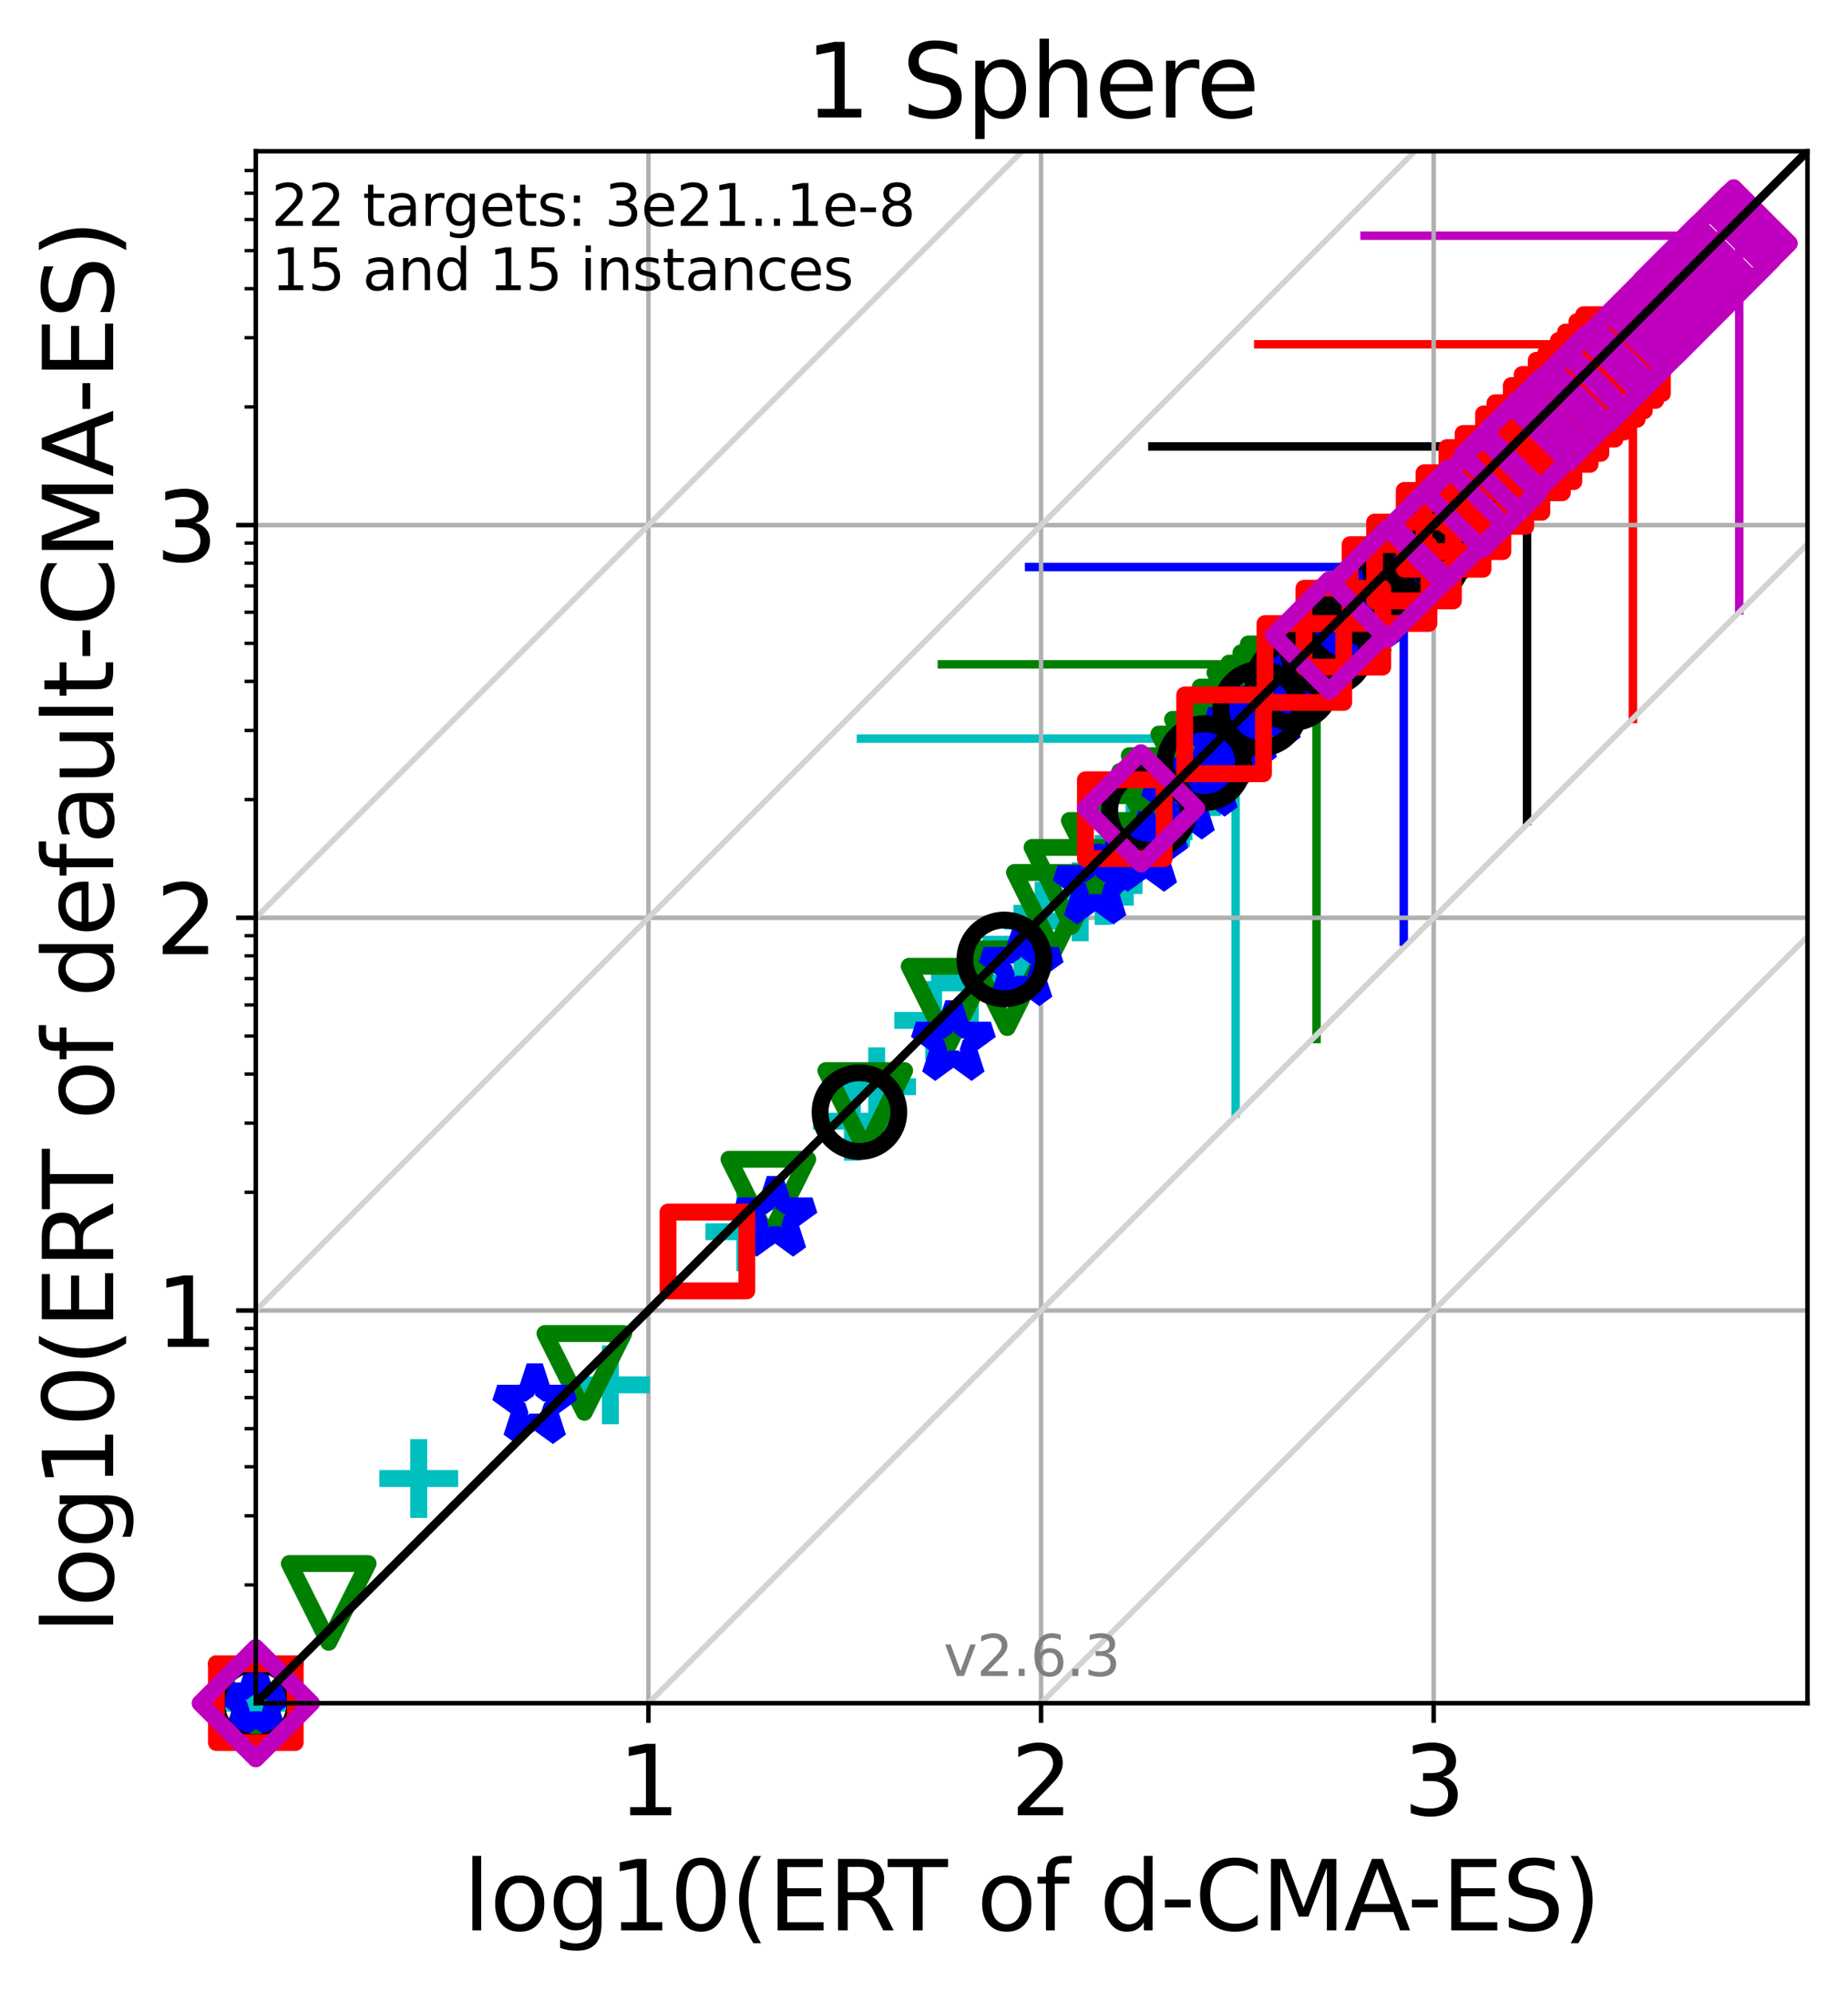 <?xml version="1.0" encoding="utf-8" standalone="no"?>
<!DOCTYPE svg PUBLIC "-//W3C//DTD SVG 1.1//EN"
  "http://www.w3.org/Graphics/SVG/1.1/DTD/svg11.dtd">
<svg xmlns:xlink="http://www.w3.org/1999/xlink" width="328.469pt" height="353.783pt" viewBox="0 0 328.469 353.783" xmlns="http://www.w3.org/2000/svg" version="1.1">
 <defs>
  <style type="text/css">*{stroke-linejoin: round; stroke-linecap: butt}</style>
 </defs>
 <g id="figure_1">
  <g id="patch_1">
   <path d="M 0 353.783 
L 328.469 353.783 
L 328.469 0 
L 0 0 
z
" style="fill: #ffffff"/>
  </g>
  <g id="axes_1">
   <g id="patch_2">
    <path d="M 45.469 302.677 
L 321.269 302.677 
L 321.269 26.877 
L 45.469 26.877 
z
" style="fill: #ffffff"/>
   </g>
   <g id="line2d_1">
    <path d="M 219.623 197.85 
L 219.623 131.257 
" clip-path="url(#pdfc3996b50)" style="fill: none; stroke: #00bfbf; stroke-width: 1.5; stroke-linecap: square"/>
   </g>
   <g id="line2d_2">
    <path d="M 153.03 131.257 
L 219.623 131.257 
" clip-path="url(#pdfc3996b50)" style="fill: none; stroke: #00bfbf; stroke-width: 1.5; stroke-linecap: square"/>
   </g>
   <g id="line2d_3">
    <path d="M 234.001 184.656 
L 234.001 118.064 
" clip-path="url(#pdfc3996b50)" style="fill: none; stroke: #008000; stroke-width: 1.5; stroke-linecap: square"/>
   </g>
   <g id="line2d_4">
    <path d="M 167.408 118.064 
L 234.001 118.064 
" clip-path="url(#pdfc3996b50)" style="fill: none; stroke: #008000; stroke-width: 1.5; stroke-linecap: square"/>
   </g>
   <g id="line2d_5">
    <path d="M 249.507 167.365 
L 249.507 100.772 
" clip-path="url(#pdfc3996b50)" style="fill: none; stroke: #0000ff; stroke-width: 1.5; stroke-linecap: square"/>
   </g>
   <g id="line2d_6">
    <path d="M 182.914 100.772 
L 249.507 100.772 
" clip-path="url(#pdfc3996b50)" style="fill: none; stroke: #0000ff; stroke-width: 1.5; stroke-linecap: square"/>
   </g>
   <g id="line2d_7">
    <path d="M 271.422 145.934 
L 271.422 79.341 
" clip-path="url(#pdfc3996b50)" style="fill: none; stroke: #000000; stroke-width: 1.5; stroke-linecap: square"/>
   </g>
   <g id="line2d_8">
    <path d="M 204.829 79.341 
L 271.422 79.341 
" clip-path="url(#pdfc3996b50)" style="fill: none; stroke: #000000; stroke-width: 1.5; stroke-linecap: square"/>
   </g>
   <g id="line2d_9">
    <path d="M 290.24 127.779 
L 290.24 61.186 
" clip-path="url(#pdfc3996b50)" style="fill: none; stroke: #ff0000; stroke-width: 1.5; stroke-linecap: square"/>
   </g>
   <g id="line2d_10">
    <path d="M 223.647 61.186 
L 290.24 61.186 
" clip-path="url(#pdfc3996b50)" style="fill: none; stroke: #ff0000; stroke-width: 1.5; stroke-linecap: square"/>
   </g>
   <g id="line2d_11">
    <path d="M 309.136 108.483 
L 309.136 41.89 
" clip-path="url(#pdfc3996b50)" style="fill: none; stroke: #bf00bf; stroke-width: 1.5; stroke-linecap: square"/>
   </g>
   <g id="line2d_12">
    <path d="M 242.543 41.89 
L 309.136 41.89 
" clip-path="url(#pdfc3996b50)" style="fill: none; stroke: #bf00bf; stroke-width: 1.5; stroke-linecap: square"/>
   </g>
   <g id="matplotlib.axis_1">
    <g id="xtick_1">
     <g id="line2d_13">
      <path d="M 115.255 302.677 
L 115.255 26.877 
" clip-path="url(#pdfc3996b50)" style="fill: none; stroke: #b0b0b0; stroke-width: 0.8; stroke-linecap: square"/>
     </g>
     <g id="line2d_14">
      <defs>
       <path id="m53be832050" d="M 0 0 
L 0 3.5 
" style="stroke: #000000; stroke-width: 0.8"/>
      </defs>
      <g>
       <use xlink:href="#m53be832050" x="115.255" y="302.677" style="stroke: #000000; stroke-width: 0.8"/>
      </g>
     </g>
     <g id="text_1">
      <!-- 1 -->
      <g transform="translate(109.847 322.595)scale(0.17 -0.17)">
       <defs>
        <path id="DejaVuSans-31" d="M 794 531 
L 1825 531 
L 1825 4091 
L 703 3866 
L 703 4441 
L 1819 4666 
L 2450 4666 
L 2450 531 
L 3481 531 
L 3481 0 
L 794 0 
L 794 531 
z
" transform="scale(0.016)"/>
       </defs>
       <use xlink:href="#DejaVuSans-31"/>
      </g>
     </g>
    </g>
    <g id="xtick_2">
     <g id="line2d_15">
      <path d="M 185.041 302.677 
L 185.041 26.877 
" clip-path="url(#pdfc3996b50)" style="fill: none; stroke: #b0b0b0; stroke-width: 0.8; stroke-linecap: square"/>
     </g>
     <g id="line2d_16">
      <g>
       <use xlink:href="#m53be832050" x="185.041" y="302.677" style="stroke: #000000; stroke-width: 0.8"/>
      </g>
     </g>
     <g id="text_2">
      <!-- 2 -->
      <g transform="translate(179.633 322.595)scale(0.17 -0.17)">
       <defs>
        <path id="DejaVuSans-32" d="M 1228 531 
L 3431 531 
L 3431 0 
L 469 0 
L 469 531 
Q 828 903 1448 1529 
Q 2069 2156 2228 2338 
Q 2531 2678 2651 2914 
Q 2772 3150 2772 3378 
Q 2772 3750 2511 3984 
Q 2250 4219 1831 4219 
Q 1534 4219 1204 4116 
Q 875 4013 500 3803 
L 500 4441 
Q 881 4594 1212 4672 
Q 1544 4750 1819 4750 
Q 2544 4750 2975 4387 
Q 3406 4025 3406 3419 
Q 3406 3131 3298 2873 
Q 3191 2616 2906 2266 
Q 2828 2175 2409 1742 
Q 1991 1309 1228 531 
z
" transform="scale(0.016)"/>
       </defs>
       <use xlink:href="#DejaVuSans-32"/>
      </g>
     </g>
    </g>
    <g id="xtick_3">
     <g id="line2d_17">
      <path d="M 254.827 302.677 
L 254.827 26.877 
" clip-path="url(#pdfc3996b50)" style="fill: none; stroke: #b0b0b0; stroke-width: 0.8; stroke-linecap: square"/>
     </g>
     <g id="line2d_18">
      <g>
       <use xlink:href="#m53be832050" x="254.827" y="302.677" style="stroke: #000000; stroke-width: 0.8"/>
      </g>
     </g>
     <g id="text_3">
      <!-- 3 -->
      <g transform="translate(249.419 322.595)scale(0.17 -0.17)">
       <defs>
        <path id="DejaVuSans-33" d="M 2597 2516 
Q 3050 2419 3304 2112 
Q 3559 1806 3559 1356 
Q 3559 666 3084 287 
Q 2609 -91 1734 -91 
Q 1441 -91 1130 -33 
Q 819 25 488 141 
L 488 750 
Q 750 597 1062 519 
Q 1375 441 1716 441 
Q 2309 441 2620 675 
Q 2931 909 2931 1356 
Q 2931 1769 2642 2001 
Q 2353 2234 1838 2234 
L 1294 2234 
L 1294 2753 
L 1863 2753 
Q 2328 2753 2575 2939 
Q 2822 3125 2822 3475 
Q 2822 3834 2567 4026 
Q 2313 4219 1838 4219 
Q 1578 4219 1281 4162 
Q 984 4106 628 3988 
L 628 4550 
Q 988 4650 1302 4700 
Q 1616 4750 1894 4750 
Q 2613 4750 3031 4423 
Q 3450 4097 3450 3541 
Q 3450 3153 3228 2886 
Q 3006 2619 2597 2516 
z
" transform="scale(0.016)"/>
       </defs>
       <use xlink:href="#DejaVuSans-33"/>
      </g>
     </g>
    </g>
    <g id="text_4">
     <!-- log10(ERT of d-CMA-ES) -->
     <g transform="translate(82.324 343.047)scale(0.17 -0.17)">
      <defs>
       <path id="DejaVuSans-6c" d="M 603 4863 
L 1178 4863 
L 1178 0 
L 603 0 
L 603 4863 
z
" transform="scale(0.016)"/>
       <path id="DejaVuSans-6f" d="M 1959 3097 
Q 1497 3097 1228 2736 
Q 959 2375 959 1747 
Q 959 1119 1226 758 
Q 1494 397 1959 397 
Q 2419 397 2687 759 
Q 2956 1122 2956 1747 
Q 2956 2369 2687 2733 
Q 2419 3097 1959 3097 
z
M 1959 3584 
Q 2709 3584 3137 3096 
Q 3566 2609 3566 1747 
Q 3566 888 3137 398 
Q 2709 -91 1959 -91 
Q 1206 -91 779 398 
Q 353 888 353 1747 
Q 353 2609 779 3096 
Q 1206 3584 1959 3584 
z
" transform="scale(0.016)"/>
       <path id="DejaVuSans-67" d="M 2906 1791 
Q 2906 2416 2648 2759 
Q 2391 3103 1925 3103 
Q 1463 3103 1205 2759 
Q 947 2416 947 1791 
Q 947 1169 1205 825 
Q 1463 481 1925 481 
Q 2391 481 2648 825 
Q 2906 1169 2906 1791 
z
M 3481 434 
Q 3481 -459 3084 -895 
Q 2688 -1331 1869 -1331 
Q 1566 -1331 1297 -1286 
Q 1028 -1241 775 -1147 
L 775 -588 
Q 1028 -725 1275 -790 
Q 1522 -856 1778 -856 
Q 2344 -856 2625 -561 
Q 2906 -266 2906 331 
L 2906 616 
Q 2728 306 2450 153 
Q 2172 0 1784 0 
Q 1141 0 747 490 
Q 353 981 353 1791 
Q 353 2603 747 3093 
Q 1141 3584 1784 3584 
Q 2172 3584 2450 3431 
Q 2728 3278 2906 2969 
L 2906 3500 
L 3481 3500 
L 3481 434 
z
" transform="scale(0.016)"/>
       <path id="DejaVuSans-30" d="M 2034 4250 
Q 1547 4250 1301 3770 
Q 1056 3291 1056 2328 
Q 1056 1369 1301 889 
Q 1547 409 2034 409 
Q 2525 409 2770 889 
Q 3016 1369 3016 2328 
Q 3016 3291 2770 3770 
Q 2525 4250 2034 4250 
z
M 2034 4750 
Q 2819 4750 3233 4129 
Q 3647 3509 3647 2328 
Q 3647 1150 3233 529 
Q 2819 -91 2034 -91 
Q 1250 -91 836 529 
Q 422 1150 422 2328 
Q 422 3509 836 4129 
Q 1250 4750 2034 4750 
z
" transform="scale(0.016)"/>
       <path id="DejaVuSans-28" d="M 1984 4856 
Q 1566 4138 1362 3434 
Q 1159 2731 1159 2009 
Q 1159 1288 1364 580 
Q 1569 -128 1984 -844 
L 1484 -844 
Q 1016 -109 783 600 
Q 550 1309 550 2009 
Q 550 2706 781 3412 
Q 1013 4119 1484 4856 
L 1984 4856 
z
" transform="scale(0.016)"/>
       <path id="DejaVuSans-45" d="M 628 4666 
L 3578 4666 
L 3578 4134 
L 1259 4134 
L 1259 2753 
L 3481 2753 
L 3481 2222 
L 1259 2222 
L 1259 531 
L 3634 531 
L 3634 0 
L 628 0 
L 628 4666 
z
" transform="scale(0.016)"/>
       <path id="DejaVuSans-52" d="M 2841 2188 
Q 3044 2119 3236 1894 
Q 3428 1669 3622 1275 
L 4263 0 
L 3584 0 
L 2988 1197 
Q 2756 1666 2539 1819 
Q 2322 1972 1947 1972 
L 1259 1972 
L 1259 0 
L 628 0 
L 628 4666 
L 2053 4666 
Q 2853 4666 3247 4331 
Q 3641 3997 3641 3322 
Q 3641 2881 3436 2590 
Q 3231 2300 2841 2188 
z
M 1259 4147 
L 1259 2491 
L 2053 2491 
Q 2509 2491 2742 2702 
Q 2975 2913 2975 3322 
Q 2975 3731 2742 3939 
Q 2509 4147 2053 4147 
L 1259 4147 
z
" transform="scale(0.016)"/>
       <path id="DejaVuSans-54" d="M -19 4666 
L 3928 4666 
L 3928 4134 
L 2272 4134 
L 2272 0 
L 1638 0 
L 1638 4134 
L -19 4134 
L -19 4666 
z
" transform="scale(0.016)"/>
       <path id="DejaVuSans-20" transform="scale(0.016)"/>
       <path id="DejaVuSans-66" d="M 2375 4863 
L 2375 4384 
L 1825 4384 
Q 1516 4384 1395 4259 
Q 1275 4134 1275 3809 
L 1275 3500 
L 2222 3500 
L 2222 3053 
L 1275 3053 
L 1275 0 
L 697 0 
L 697 3053 
L 147 3053 
L 147 3500 
L 697 3500 
L 697 3744 
Q 697 4328 969 4595 
Q 1241 4863 1831 4863 
L 2375 4863 
z
" transform="scale(0.016)"/>
       <path id="DejaVuSans-64" d="M 2906 2969 
L 2906 4863 
L 3481 4863 
L 3481 0 
L 2906 0 
L 2906 525 
Q 2725 213 2448 61 
Q 2172 -91 1784 -91 
Q 1150 -91 751 415 
Q 353 922 353 1747 
Q 353 2572 751 3078 
Q 1150 3584 1784 3584 
Q 2172 3584 2448 3432 
Q 2725 3281 2906 2969 
z
M 947 1747 
Q 947 1113 1208 752 
Q 1469 391 1925 391 
Q 2381 391 2643 752 
Q 2906 1113 2906 1747 
Q 2906 2381 2643 2742 
Q 2381 3103 1925 3103 
Q 1469 3103 1208 2742 
Q 947 2381 947 1747 
z
" transform="scale(0.016)"/>
       <path id="DejaVuSans-2d" d="M 313 2009 
L 1997 2009 
L 1997 1497 
L 313 1497 
L 313 2009 
z
" transform="scale(0.016)"/>
       <path id="DejaVuSans-43" d="M 4122 4306 
L 4122 3641 
Q 3803 3938 3442 4084 
Q 3081 4231 2675 4231 
Q 1875 4231 1450 3742 
Q 1025 3253 1025 2328 
Q 1025 1406 1450 917 
Q 1875 428 2675 428 
Q 3081 428 3442 575 
Q 3803 722 4122 1019 
L 4122 359 
Q 3791 134 3420 21 
Q 3050 -91 2638 -91 
Q 1578 -91 968 557 
Q 359 1206 359 2328 
Q 359 3453 968 4101 
Q 1578 4750 2638 4750 
Q 3056 4750 3426 4639 
Q 3797 4528 4122 4306 
z
" transform="scale(0.016)"/>
       <path id="DejaVuSans-4d" d="M 628 4666 
L 1569 4666 
L 2759 1491 
L 3956 4666 
L 4897 4666 
L 4897 0 
L 4281 0 
L 4281 4097 
L 3078 897 
L 2444 897 
L 1241 4097 
L 1241 0 
L 628 0 
L 628 4666 
z
" transform="scale(0.016)"/>
       <path id="DejaVuSans-41" d="M 2188 4044 
L 1331 1722 
L 3047 1722 
L 2188 4044 
z
M 1831 4666 
L 2547 4666 
L 4325 0 
L 3669 0 
L 3244 1197 
L 1141 1197 
L 716 0 
L 50 0 
L 1831 4666 
z
" transform="scale(0.016)"/>
       <path id="DejaVuSans-53" d="M 3425 4513 
L 3425 3897 
Q 3066 4069 2747 4153 
Q 2428 4238 2131 4238 
Q 1616 4238 1336 4038 
Q 1056 3838 1056 3469 
Q 1056 3159 1242 3001 
Q 1428 2844 1947 2747 
L 2328 2669 
Q 3034 2534 3370 2195 
Q 3706 1856 3706 1288 
Q 3706 609 3251 259 
Q 2797 -91 1919 -91 
Q 1588 -91 1214 -16 
Q 841 59 441 206 
L 441 856 
Q 825 641 1194 531 
Q 1563 422 1919 422 
Q 2459 422 2753 634 
Q 3047 847 3047 1241 
Q 3047 1584 2836 1778 
Q 2625 1972 2144 2069 
L 1759 2144 
Q 1053 2284 737 2584 
Q 422 2884 422 3419 
Q 422 4038 858 4394 
Q 1294 4750 2059 4750 
Q 2388 4750 2728 4690 
Q 3069 4631 3425 4513 
z
" transform="scale(0.016)"/>
       <path id="DejaVuSans-29" d="M 513 4856 
L 1013 4856 
Q 1481 4119 1714 3412 
Q 1947 2706 1947 2009 
Q 1947 1309 1714 600 
Q 1481 -109 1013 -844 
L 513 -844 
Q 928 -128 1133 580 
Q 1338 1288 1338 2009 
Q 1338 2731 1133 3434 
Q 928 4138 513 4856 
z
" transform="scale(0.016)"/>
      </defs>
      <use xlink:href="#DejaVuSans-6c"/>
      <use xlink:href="#DejaVuSans-6f" x="27.783"/>
      <use xlink:href="#DejaVuSans-67" x="88.965"/>
      <use xlink:href="#DejaVuSans-31" x="152.441"/>
      <use xlink:href="#DejaVuSans-30" x="216.064"/>
      <use xlink:href="#DejaVuSans-28" x="279.688"/>
      <use xlink:href="#DejaVuSans-45" x="318.701"/>
      <use xlink:href="#DejaVuSans-52" x="381.885"/>
      <use xlink:href="#DejaVuSans-54" x="444.117"/>
      <use xlink:href="#DejaVuSans-20" x="505.201"/>
      <use xlink:href="#DejaVuSans-6f" x="536.988"/>
      <use xlink:href="#DejaVuSans-66" x="598.17"/>
      <use xlink:href="#DejaVuSans-20" x="633.375"/>
      <use xlink:href="#DejaVuSans-64" x="665.162"/>
      <use xlink:href="#DejaVuSans-2d" x="728.639"/>
      <use xlink:href="#DejaVuSans-43" x="764.723"/>
      <use xlink:href="#DejaVuSans-4d" x="834.547"/>
      <use xlink:href="#DejaVuSans-41" x="920.826"/>
      <use xlink:href="#DejaVuSans-2d" x="986.984"/>
      <use xlink:href="#DejaVuSans-45" x="1023.068"/>
      <use xlink:href="#DejaVuSans-53" x="1086.252"/>
      <use xlink:href="#DejaVuSans-29" x="1149.729"/>
     </g>
    </g>
   </g>
   <g id="matplotlib.axis_2">
    <g id="ytick_1">
     <g id="line2d_19">
      <path d="M 45.469 232.891 
L 321.269 232.891 
" clip-path="url(#pdfc3996b50)" style="fill: none; stroke: #b0b0b0; stroke-width: 0.8; stroke-linecap: square"/>
     </g>
     <g id="line2d_20">
      <defs>
       <path id="m7d57340397" d="M 0 0 
L -3.5 0 
" style="stroke: #000000; stroke-width: 0.8"/>
      </defs>
      <g>
       <use xlink:href="#m7d57340397" x="45.469" y="232.891" style="stroke: #000000; stroke-width: 0.8"/>
      </g>
     </g>
     <g id="text_5">
      <!-- 1 -->
      <g transform="translate(27.653 239.35)scale(0.17 -0.17)">
       <use xlink:href="#DejaVuSans-31"/>
      </g>
     </g>
    </g>
    <g id="ytick_2">
     <g id="line2d_21">
      <path d="M 45.469 163.105 
L 321.269 163.105 
" clip-path="url(#pdfc3996b50)" style="fill: none; stroke: #b0b0b0; stroke-width: 0.8; stroke-linecap: square"/>
     </g>
     <g id="line2d_22">
      <g>
       <use xlink:href="#m7d57340397" x="45.469" y="163.105" style="stroke: #000000; stroke-width: 0.8"/>
      </g>
     </g>
     <g id="text_6">
      <!-- 2 -->
      <g transform="translate(27.653 169.564)scale(0.17 -0.17)">
       <use xlink:href="#DejaVuSans-32"/>
      </g>
     </g>
    </g>
    <g id="ytick_3">
     <g id="line2d_23">
      <path d="M 45.469 93.319 
L 321.269 93.319 
" clip-path="url(#pdfc3996b50)" style="fill: none; stroke: #b0b0b0; stroke-width: 0.8; stroke-linecap: square"/>
     </g>
     <g id="line2d_24">
      <g>
       <use xlink:href="#m7d57340397" x="45.469" y="93.319" style="stroke: #000000; stroke-width: 0.8"/>
      </g>
     </g>
     <g id="text_7">
      <!-- 3 -->
      <g transform="translate(27.653 99.778)scale(0.17 -0.17)">
       <use xlink:href="#DejaVuSans-33"/>
      </g>
     </g>
    </g>
    <g id="ytick_4">
     <g id="line2d_25">
      <defs>
       <path id="mde7d4ef0ae" d="M 0 0 
L -2 0 
" style="stroke: #000000; stroke-width: 0.6"/>
      </defs>
      <g>
       <use xlink:href="#mde7d4ef0ae" x="45.469" y="281.67" style="stroke: #000000; stroke-width: 0.6"/>
      </g>
     </g>
    </g>
    <g id="ytick_5">
     <g id="line2d_26">
      <g>
       <use xlink:href="#mde7d4ef0ae" x="45.469" y="269.381" style="stroke: #000000; stroke-width: 0.6"/>
      </g>
     </g>
    </g>
    <g id="ytick_6">
     <g id="line2d_27">
      <g>
       <use xlink:href="#mde7d4ef0ae" x="45.469" y="260.662" style="stroke: #000000; stroke-width: 0.6"/>
      </g>
     </g>
    </g>
    <g id="ytick_7">
     <g id="line2d_28">
      <g>
       <use xlink:href="#mde7d4ef0ae" x="45.469" y="253.899" style="stroke: #000000; stroke-width: 0.6"/>
      </g>
     </g>
    </g>
    <g id="ytick_8">
     <g id="line2d_29">
      <g>
       <use xlink:href="#mde7d4ef0ae" x="45.469" y="248.373" style="stroke: #000000; stroke-width: 0.6"/>
      </g>
     </g>
    </g>
    <g id="ytick_9">
     <g id="line2d_30">
      <g>
       <use xlink:href="#mde7d4ef0ae" x="45.469" y="243.701" style="stroke: #000000; stroke-width: 0.6"/>
      </g>
     </g>
    </g>
    <g id="ytick_10">
     <g id="line2d_31">
      <g>
       <use xlink:href="#mde7d4ef0ae" x="45.469" y="239.654" style="stroke: #000000; stroke-width: 0.6"/>
      </g>
     </g>
    </g>
    <g id="ytick_11">
     <g id="line2d_32">
      <g>
       <use xlink:href="#mde7d4ef0ae" x="45.469" y="236.084" style="stroke: #000000; stroke-width: 0.6"/>
      </g>
     </g>
    </g>
    <g id="ytick_12">
     <g id="line2d_33">
      <g>
       <use xlink:href="#mde7d4ef0ae" x="45.469" y="211.883" style="stroke: #000000; stroke-width: 0.6"/>
      </g>
     </g>
    </g>
    <g id="ytick_13">
     <g id="line2d_34">
      <g>
       <use xlink:href="#mde7d4ef0ae" x="45.469" y="199.595" style="stroke: #000000; stroke-width: 0.6"/>
      </g>
     </g>
    </g>
    <g id="ytick_14">
     <g id="line2d_35">
      <g>
       <use xlink:href="#mde7d4ef0ae" x="45.469" y="190.876" style="stroke: #000000; stroke-width: 0.6"/>
      </g>
     </g>
    </g>
    <g id="ytick_15">
     <g id="line2d_36">
      <g>
       <use xlink:href="#mde7d4ef0ae" x="45.469" y="184.113" style="stroke: #000000; stroke-width: 0.6"/>
      </g>
     </g>
    </g>
    <g id="ytick_16">
     <g id="line2d_37">
      <g>
       <use xlink:href="#mde7d4ef0ae" x="45.469" y="178.587" style="stroke: #000000; stroke-width: 0.6"/>
      </g>
     </g>
    </g>
    <g id="ytick_17">
     <g id="line2d_38">
      <g>
       <use xlink:href="#mde7d4ef0ae" x="45.469" y="173.915" style="stroke: #000000; stroke-width: 0.6"/>
      </g>
     </g>
    </g>
    <g id="ytick_18">
     <g id="line2d_39">
      <g>
       <use xlink:href="#mde7d4ef0ae" x="45.469" y="169.868" style="stroke: #000000; stroke-width: 0.6"/>
      </g>
     </g>
    </g>
    <g id="ytick_19">
     <g id="line2d_40">
      <g>
       <use xlink:href="#mde7d4ef0ae" x="45.469" y="166.298" style="stroke: #000000; stroke-width: 0.6"/>
      </g>
     </g>
    </g>
    <g id="ytick_20">
     <g id="line2d_41">
      <g>
       <use xlink:href="#mde7d4ef0ae" x="45.469" y="142.097" style="stroke: #000000; stroke-width: 0.6"/>
      </g>
     </g>
    </g>
    <g id="ytick_21">
     <g id="line2d_42">
      <g>
       <use xlink:href="#mde7d4ef0ae" x="45.469" y="129.809" style="stroke: #000000; stroke-width: 0.6"/>
      </g>
     </g>
    </g>
    <g id="ytick_22">
     <g id="line2d_43">
      <g>
       <use xlink:href="#mde7d4ef0ae" x="45.469" y="121.09" style="stroke: #000000; stroke-width: 0.6"/>
      </g>
     </g>
    </g>
    <g id="ytick_23">
     <g id="line2d_44">
      <g>
       <use xlink:href="#mde7d4ef0ae" x="45.469" y="114.327" style="stroke: #000000; stroke-width: 0.6"/>
      </g>
     </g>
    </g>
    <g id="ytick_24">
     <g id="line2d_45">
      <g>
       <use xlink:href="#mde7d4ef0ae" x="45.469" y="108.801" style="stroke: #000000; stroke-width: 0.6"/>
      </g>
     </g>
    </g>
    <g id="ytick_25">
     <g id="line2d_46">
      <g>
       <use xlink:href="#mde7d4ef0ae" x="45.469" y="104.129" style="stroke: #000000; stroke-width: 0.6"/>
      </g>
     </g>
    </g>
    <g id="ytick_26">
     <g id="line2d_47">
      <g>
       <use xlink:href="#mde7d4ef0ae" x="45.469" y="100.082" style="stroke: #000000; stroke-width: 0.6"/>
      </g>
     </g>
    </g>
    <g id="ytick_27">
     <g id="line2d_48">
      <g>
       <use xlink:href="#mde7d4ef0ae" x="45.469" y="96.512" style="stroke: #000000; stroke-width: 0.6"/>
      </g>
     </g>
    </g>
    <g id="ytick_28">
     <g id="line2d_49">
      <g>
       <use xlink:href="#mde7d4ef0ae" x="45.469" y="72.311" style="stroke: #000000; stroke-width: 0.6"/>
      </g>
     </g>
    </g>
    <g id="ytick_29">
     <g id="line2d_50">
      <g>
       <use xlink:href="#mde7d4ef0ae" x="45.469" y="60.023" style="stroke: #000000; stroke-width: 0.6"/>
      </g>
     </g>
    </g>
    <g id="ytick_30">
     <g id="line2d_51">
      <g>
       <use xlink:href="#mde7d4ef0ae" x="45.469" y="51.304" style="stroke: #000000; stroke-width: 0.6"/>
      </g>
     </g>
    </g>
    <g id="ytick_31">
     <g id="line2d_52">
      <g>
       <use xlink:href="#mde7d4ef0ae" x="45.469" y="44.541" style="stroke: #000000; stroke-width: 0.6"/>
      </g>
     </g>
    </g>
    <g id="ytick_32">
     <g id="line2d_53">
      <g>
       <use xlink:href="#mde7d4ef0ae" x="45.469" y="39.015" style="stroke: #000000; stroke-width: 0.6"/>
      </g>
     </g>
    </g>
    <g id="ytick_33">
     <g id="line2d_54">
      <g>
       <use xlink:href="#mde7d4ef0ae" x="45.469" y="34.343" style="stroke: #000000; stroke-width: 0.6"/>
      </g>
     </g>
    </g>
    <g id="ytick_34">
     <g id="line2d_55">
      <g>
       <use xlink:href="#mde7d4ef0ae" x="45.469" y="30.296" style="stroke: #000000; stroke-width: 0.6"/>
      </g>
     </g>
    </g>
    <g id="text_8">
     <!-- log10(ERT of default-CMA-ES) -->
     <g transform="translate(20.117 290.334)rotate(-90)scale(0.17 -0.17)">
      <defs>
       <path id="DejaVuSans-65" d="M 3597 1894 
L 3597 1613 
L 953 1613 
Q 991 1019 1311 708 
Q 1631 397 2203 397 
Q 2534 397 2845 478 
Q 3156 559 3463 722 
L 3463 178 
Q 3153 47 2828 -22 
Q 2503 -91 2169 -91 
Q 1331 -91 842 396 
Q 353 884 353 1716 
Q 353 2575 817 3079 
Q 1281 3584 2069 3584 
Q 2775 3584 3186 3129 
Q 3597 2675 3597 1894 
z
M 3022 2063 
Q 3016 2534 2758 2815 
Q 2500 3097 2075 3097 
Q 1594 3097 1305 2825 
Q 1016 2553 972 2059 
L 3022 2063 
z
" transform="scale(0.016)"/>
       <path id="DejaVuSans-61" d="M 2194 1759 
Q 1497 1759 1228 1600 
Q 959 1441 959 1056 
Q 959 750 1161 570 
Q 1363 391 1709 391 
Q 2188 391 2477 730 
Q 2766 1069 2766 1631 
L 2766 1759 
L 2194 1759 
z
M 3341 1997 
L 3341 0 
L 2766 0 
L 2766 531 
Q 2569 213 2275 61 
Q 1981 -91 1556 -91 
Q 1019 -91 701 211 
Q 384 513 384 1019 
Q 384 1609 779 1909 
Q 1175 2209 1959 2209 
L 2766 2209 
L 2766 2266 
Q 2766 2663 2505 2880 
Q 2244 3097 1772 3097 
Q 1472 3097 1187 3025 
Q 903 2953 641 2809 
L 641 3341 
Q 956 3463 1253 3523 
Q 1550 3584 1831 3584 
Q 2591 3584 2966 3190 
Q 3341 2797 3341 1997 
z
" transform="scale(0.016)"/>
       <path id="DejaVuSans-75" d="M 544 1381 
L 544 3500 
L 1119 3500 
L 1119 1403 
Q 1119 906 1312 657 
Q 1506 409 1894 409 
Q 2359 409 2629 706 
Q 2900 1003 2900 1516 
L 2900 3500 
L 3475 3500 
L 3475 0 
L 2900 0 
L 2900 538 
Q 2691 219 2414 64 
Q 2138 -91 1772 -91 
Q 1169 -91 856 284 
Q 544 659 544 1381 
z
M 1991 3584 
L 1991 3584 
z
" transform="scale(0.016)"/>
       <path id="DejaVuSans-74" d="M 1172 4494 
L 1172 3500 
L 2356 3500 
L 2356 3053 
L 1172 3053 
L 1172 1153 
Q 1172 725 1289 603 
Q 1406 481 1766 481 
L 2356 481 
L 2356 0 
L 1766 0 
Q 1100 0 847 248 
Q 594 497 594 1153 
L 594 3053 
L 172 3053 
L 172 3500 
L 594 3500 
L 594 4494 
L 1172 4494 
z
" transform="scale(0.016)"/>
      </defs>
      <use xlink:href="#DejaVuSans-6c"/>
      <use xlink:href="#DejaVuSans-6f" x="27.783"/>
      <use xlink:href="#DejaVuSans-67" x="88.965"/>
      <use xlink:href="#DejaVuSans-31" x="152.441"/>
      <use xlink:href="#DejaVuSans-30" x="216.064"/>
      <use xlink:href="#DejaVuSans-28" x="279.688"/>
      <use xlink:href="#DejaVuSans-45" x="318.701"/>
      <use xlink:href="#DejaVuSans-52" x="381.885"/>
      <use xlink:href="#DejaVuSans-54" x="444.117"/>
      <use xlink:href="#DejaVuSans-20" x="505.201"/>
      <use xlink:href="#DejaVuSans-6f" x="536.988"/>
      <use xlink:href="#DejaVuSans-66" x="598.17"/>
      <use xlink:href="#DejaVuSans-20" x="633.375"/>
      <use xlink:href="#DejaVuSans-64" x="665.162"/>
      <use xlink:href="#DejaVuSans-65" x="728.639"/>
      <use xlink:href="#DejaVuSans-66" x="790.162"/>
      <use xlink:href="#DejaVuSans-61" x="825.367"/>
      <use xlink:href="#DejaVuSans-75" x="886.646"/>
      <use xlink:href="#DejaVuSans-6c" x="950.025"/>
      <use xlink:href="#DejaVuSans-74" x="977.809"/>
      <use xlink:href="#DejaVuSans-2d" x="1017.018"/>
      <use xlink:href="#DejaVuSans-43" x="1053.102"/>
      <use xlink:href="#DejaVuSans-4d" x="1122.926"/>
      <use xlink:href="#DejaVuSans-41" x="1209.205"/>
      <use xlink:href="#DejaVuSans-2d" x="1275.363"/>
      <use xlink:href="#DejaVuSans-45" x="1311.447"/>
      <use xlink:href="#DejaVuSans-53" x="1374.631"/>
      <use xlink:href="#DejaVuSans-29" x="1438.107"/>
     </g>
    </g>
   </g>
   <g id="line2d_56">
    <defs>
     <path id="mce20dfffd7" d="M -7 0 
L 7 0 
M 0 7 
L 0 -7 
" style="stroke: #00bfbf; stroke-width: 3"/>
    </defs>
    <g>
     <use xlink:href="#mce20dfffd7" x="45.469" y="302.677" style="fill-opacity: 0; stroke: #00bfbf; stroke-width: 3"/>
     <use xlink:href="#mce20dfffd7" x="45.469" y="302.677" style="fill-opacity: 0; stroke: #00bfbf; stroke-width: 3"/>
     <use xlink:href="#mce20dfffd7" x="45.469" y="302.677" style="fill-opacity: 0; stroke: #00bfbf; stroke-width: 3"/>
     <use xlink:href="#mce20dfffd7" x="74.428" y="262.753" style="fill-opacity: 0; stroke: #00bfbf; stroke-width: 3"/>
     <use xlink:href="#mce20dfffd7" x="108.492" y="246.103" style="fill-opacity: 0; stroke: #00bfbf; stroke-width: 3"/>
     <use xlink:href="#mce20dfffd7" x="132.388" y="218.9" style="fill-opacity: 0; stroke: #00bfbf; stroke-width: 3"/>
     <use xlink:href="#mce20dfffd7" x="151.501" y="199.26" style="fill-opacity: 0; stroke: #00bfbf; stroke-width: 3"/>
     <use xlink:href="#mce20dfffd7" x="155.822" y="193.13" style="fill-opacity: 0; stroke: #00bfbf; stroke-width: 3"/>
     <use xlink:href="#mce20dfffd7" x="165.952" y="181.335" style="fill-opacity: 0; stroke: #00bfbf; stroke-width: 3"/>
     <use xlink:href="#mce20dfffd7" x="172.478" y="174.675" style="fill-opacity: 0; stroke: #00bfbf; stroke-width: 3"/>
     <use xlink:href="#mce20dfffd7" x="181.645" y="167.794" style="fill-opacity: 0; stroke: #00bfbf; stroke-width: 3"/>
     <use xlink:href="#mce20dfffd7" x="185.403" y="163.697" style="fill-opacity: 0; stroke: #00bfbf; stroke-width: 3"/>
     <use xlink:href="#mce20dfffd7" x="191.997" y="160.272" style="fill-opacity: 0; stroke: #00bfbf; stroke-width: 3"/>
     <use xlink:href="#mce20dfffd7" x="196.079" y="157.378" style="fill-opacity: 0; stroke: #00bfbf; stroke-width: 3"/>
     <use xlink:href="#mce20dfffd7" x="200.01" y="153.95" style="fill-opacity: 0; stroke: #00bfbf; stroke-width: 3"/>
     <use xlink:href="#mce20dfffd7" x="201.56" y="149.901" style="fill-opacity: 0; stroke: #00bfbf; stroke-width: 3"/>
     <use xlink:href="#mce20dfffd7" x="204.959" y="147.806" style="fill-opacity: 0; stroke: #00bfbf; stroke-width: 3"/>
     <use xlink:href="#mce20dfffd7" x="207.247" y="145.257" style="fill-opacity: 0; stroke: #00bfbf; stroke-width: 3"/>
     <use xlink:href="#mce20dfffd7" x="210.011" y="143.504" style="fill-opacity: 0; stroke: #00bfbf; stroke-width: 3"/>
     <use xlink:href="#mce20dfffd7" x="211.675" y="140.17" style="fill-opacity: 0; stroke: #00bfbf; stroke-width: 3"/>
     <use xlink:href="#mce20dfffd7" x="213.245" y="137.141" style="fill-opacity: 0; stroke: #00bfbf; stroke-width: 3"/>
     <use xlink:href="#mce20dfffd7" x="215.084" y="136.395" style="fill-opacity: 0; stroke: #00bfbf; stroke-width: 3"/>
    </g>
   </g>
   <g id="line2d_57">
    <defs>
     <path id="med9624f066" d="M -0 7 
L 7 -7 
L -7 -7 
z
" style="stroke: #008000; stroke-width: 3; stroke-linejoin: miter"/>
    </defs>
    <g>
     <use xlink:href="#med9624f066" x="45.469" y="302.677" style="fill-opacity: 0; stroke: #008000; stroke-width: 3; stroke-linejoin: miter"/>
     <use xlink:href="#med9624f066" x="45.469" y="302.677" style="fill-opacity: 0; stroke: #008000; stroke-width: 3; stroke-linejoin: miter"/>
     <use xlink:href="#med9624f066" x="58.424" y="284.863" style="fill-opacity: 0; stroke: #008000; stroke-width: 3; stroke-linejoin: miter"/>
     <use xlink:href="#med9624f066" x="103.862" y="243.991" style="fill-opacity: 0; stroke: #008000; stroke-width: 3; stroke-linejoin: miter"/>
     <use xlink:href="#med9624f066" x="136.564" y="213.016" style="fill-opacity: 0; stroke: #008000; stroke-width: 3; stroke-linejoin: miter"/>
     <use xlink:href="#med9624f066" x="153.795" y="197.262" style="fill-opacity: 0; stroke: #008000; stroke-width: 3; stroke-linejoin: miter"/>
     <use xlink:href="#med9624f066" x="168.601" y="178.722" style="fill-opacity: 0; stroke: #008000; stroke-width: 3; stroke-linejoin: miter"/>
     <use xlink:href="#med9624f066" x="179.026" y="175.607" style="fill-opacity: 0; stroke: #008000; stroke-width: 3; stroke-linejoin: miter"/>
     <use xlink:href="#med9624f066" x="187.317" y="162.053" style="fill-opacity: 0; stroke: #008000; stroke-width: 3; stroke-linejoin: miter"/>
     <use xlink:href="#med9624f066" x="190.449" y="157.596" style="fill-opacity: 0; stroke: #008000; stroke-width: 3; stroke-linejoin: miter"/>
     <use xlink:href="#med9624f066" x="197.073" y="152.821" style="fill-opacity: 0; stroke: #008000; stroke-width: 3; stroke-linejoin: miter"/>
     <use xlink:href="#med9624f066" x="202.059" y="148.409" style="fill-opacity: 0; stroke: #008000; stroke-width: 3; stroke-linejoin: miter"/>
     <use xlink:href="#med9624f066" x="206.018" y="144.113" style="fill-opacity: 0; stroke: #008000; stroke-width: 3; stroke-linejoin: miter"/>
     <use xlink:href="#med9624f066" x="207.719" y="141.29" style="fill-opacity: 0; stroke: #008000; stroke-width: 3; stroke-linejoin: miter"/>
     <use xlink:href="#med9624f066" x="212.981" y="137.452" style="fill-opacity: 0; stroke: #008000; stroke-width: 3; stroke-linejoin: miter"/>
     <use xlink:href="#med9624f066" x="215.412" y="134.845" style="fill-opacity: 0; stroke: #008000; stroke-width: 3; stroke-linejoin: miter"/>
     <use xlink:href="#med9624f066" x="219.01" y="131.067" style="fill-opacity: 0; stroke: #008000; stroke-width: 3; stroke-linejoin: miter"/>
     <use xlink:href="#med9624f066" x="220.325" y="129.11" style="fill-opacity: 0; stroke: #008000; stroke-width: 3; stroke-linejoin: miter"/>
     <use xlink:href="#med9624f066" x="222.946" y="126.537" style="fill-opacity: 0; stroke: #008000; stroke-width: 3; stroke-linejoin: miter"/>
     <use xlink:href="#med9624f066" x="225.443" y="124.85" style="fill-opacity: 0; stroke: #008000; stroke-width: 3; stroke-linejoin: miter"/>
     <use xlink:href="#med9624f066" x="227.562" y="123.013" style="fill-opacity: 0; stroke: #008000; stroke-width: 3; stroke-linejoin: miter"/>
     <use xlink:href="#med9624f066" x="228.88" y="121.445" style="fill-opacity: 0; stroke: #008000; stroke-width: 3; stroke-linejoin: miter"/>
    </g>
   </g>
   <g id="line2d_58">
    <defs>
     <path id="mf897adb59a" d="M 0 -7 
L -1.572 -2.163 
L -6.657 -2.163 
L -2.543 0.826 
L -4.114 5.663 
L -0 2.674 
L 4.114 5.663 
L 2.543 0.826 
L 6.657 -2.163 
L 1.572 -2.163 
z
" style="stroke: #0000ff; stroke-width: 3; stroke-linejoin: bevel"/>
    </defs>
    <g>
     <use xlink:href="#mf897adb59a" x="45.469" y="302.677" style="fill-opacity: 0; stroke: #0000ff; stroke-width: 3; stroke-linejoin: bevel"/>
     <use xlink:href="#mf897adb59a" x="45.469" y="302.677" style="fill-opacity: 0; stroke: #0000ff; stroke-width: 3; stroke-linejoin: bevel"/>
     <use xlink:href="#mf897adb59a" x="95.045" y="249.751" style="fill-opacity: 0; stroke: #0000ff; stroke-width: 3; stroke-linejoin: bevel"/>
     <use xlink:href="#mf897adb59a" x="137.741" y="216.455" style="fill-opacity: 0; stroke: #0000ff; stroke-width: 3; stroke-linejoin: bevel"/>
     <use xlink:href="#mf897adb59a" x="169.458" y="185.224" style="fill-opacity: 0; stroke: #0000ff; stroke-width: 3; stroke-linejoin: bevel"/>
     <use xlink:href="#mf897adb59a" x="181.509" y="171.932" style="fill-opacity: 0; stroke: #0000ff; stroke-width: 3; stroke-linejoin: bevel"/>
     <use xlink:href="#mf897adb59a" x="194.656" y="157.428" style="fill-opacity: 0; stroke: #0000ff; stroke-width: 3; stroke-linejoin: bevel"/>
     <use xlink:href="#mf897adb59a" x="203.675" y="151.608" style="fill-opacity: 0; stroke: #0000ff; stroke-width: 3; stroke-linejoin: bevel"/>
     <use xlink:href="#mf897adb59a" x="210.381" y="142.331" style="fill-opacity: 0; stroke: #0000ff; stroke-width: 3; stroke-linejoin: bevel"/>
     <use xlink:href="#mf897adb59a" x="214.433" y="138.251" style="fill-opacity: 0; stroke: #0000ff; stroke-width: 3; stroke-linejoin: bevel"/>
     <use xlink:href="#mf897adb59a" x="218.378" y="132.439" style="fill-opacity: 0; stroke: #0000ff; stroke-width: 3; stroke-linejoin: bevel"/>
     <use xlink:href="#mf897adb59a" x="221.427" y="129.308" style="fill-opacity: 0; stroke: #0000ff; stroke-width: 3; stroke-linejoin: bevel"/>
     <use xlink:href="#mf897adb59a" x="225.661" y="125.826" style="fill-opacity: 0; stroke: #0000ff; stroke-width: 3; stroke-linejoin: bevel"/>
     <use xlink:href="#mf897adb59a" x="228.684" y="122.211" style="fill-opacity: 0; stroke: #0000ff; stroke-width: 3; stroke-linejoin: bevel"/>
     <use xlink:href="#mf897adb59a" x="232.796" y="119.025" style="fill-opacity: 0; stroke: #0000ff; stroke-width: 3; stroke-linejoin: bevel"/>
     <use xlink:href="#mf897adb59a" x="234.558" y="116.228" style="fill-opacity: 0; stroke: #0000ff; stroke-width: 3; stroke-linejoin: bevel"/>
     <use xlink:href="#mf897adb59a" x="237.709" y="113.573" style="fill-opacity: 0; stroke: #0000ff; stroke-width: 3; stroke-linejoin: bevel"/>
     <use xlink:href="#mf897adb59a" x="239.402" y="112.024" style="fill-opacity: 0; stroke: #0000ff; stroke-width: 3; stroke-linejoin: bevel"/>
     <use xlink:href="#mf897adb59a" x="241.833" y="110.352" style="fill-opacity: 0; stroke: #0000ff; stroke-width: 3; stroke-linejoin: bevel"/>
     <use xlink:href="#mf897adb59a" x="243.346" y="108.653" style="fill-opacity: 0; stroke: #0000ff; stroke-width: 3; stroke-linejoin: bevel"/>
     <use xlink:href="#mf897adb59a" x="245.529" y="106.288" style="fill-opacity: 0; stroke: #0000ff; stroke-width: 3; stroke-linejoin: bevel"/>
     <use xlink:href="#mf897adb59a" x="246.764" y="104.251" style="fill-opacity: 0; stroke: #0000ff; stroke-width: 3; stroke-linejoin: bevel"/>
    </g>
   </g>
   <g id="line2d_59">
    <defs>
     <path id="m2fe79a3e29" d="M 0 7 
C 1.856 7 3.637 6.262 4.95 4.95 
C 6.262 3.637 7 1.856 7 0 
C 7 -1.856 6.262 -3.637 4.95 -4.95 
C 3.637 -6.262 1.856 -7 0 -7 
C -1.856 -7 -3.637 -6.262 -4.95 -4.95 
C -6.262 -3.637 -7 -1.856 -7 0 
C -7 1.856 -6.262 3.637 -4.95 4.95 
C -3.637 6.262 -1.856 7 0 7 
z
" style="stroke: #000000; stroke-width: 3"/>
    </defs>
    <g>
     <use xlink:href="#m2fe79a3e29" x="45.469" y="302.677" style="fill-opacity: 0; stroke: #000000; stroke-width: 3"/>
     <use xlink:href="#m2fe79a3e29" x="45.469" y="302.677" style="fill-opacity: 0; stroke: #000000; stroke-width: 3"/>
     <use xlink:href="#m2fe79a3e29" x="152.758" y="197.639" style="fill-opacity: 0; stroke: #000000; stroke-width: 3"/>
     <use xlink:href="#m2fe79a3e29" x="178.505" y="170.506" style="fill-opacity: 0; stroke: #000000; stroke-width: 3"/>
     <use xlink:href="#m2fe79a3e29" x="204.238" y="144.091" style="fill-opacity: 0; stroke: #000000; stroke-width: 3"/>
     <use xlink:href="#m2fe79a3e29" x="214.047" y="135.619" style="fill-opacity: 0; stroke: #000000; stroke-width: 3"/>
     <use xlink:href="#m2fe79a3e29" x="223.992" y="125.962" style="fill-opacity: 0; stroke: #000000; stroke-width: 3"/>
     <use xlink:href="#m2fe79a3e29" x="229.765" y="121.389" style="fill-opacity: 0; stroke: #000000; stroke-width: 3"/>
     <use xlink:href="#m2fe79a3e29" x="235.934" y="115.254" style="fill-opacity: 0; stroke: #000000; stroke-width: 3"/>
     <use xlink:href="#m2fe79a3e29" x="239.217" y="111.262" style="fill-opacity: 0; stroke: #000000; stroke-width: 3"/>
     <use xlink:href="#m2fe79a3e29" x="243.713" y="106.494" style="fill-opacity: 0; stroke: #000000; stroke-width: 3"/>
     <use xlink:href="#m2fe79a3e29" x="246.334" y="104.172" style="fill-opacity: 0; stroke: #000000; stroke-width: 3"/>
     <use xlink:href="#m2fe79a3e29" x="250.66" y="101.29" style="fill-opacity: 0; stroke: #000000; stroke-width: 3"/>
     <use xlink:href="#m2fe79a3e29" x="252.941" y="99.206" style="fill-opacity: 0; stroke: #000000; stroke-width: 3"/>
     <use xlink:href="#m2fe79a3e29" x="256.157" y="95.632" style="fill-opacity: 0; stroke: #000000; stroke-width: 3"/>
     <use xlink:href="#m2fe79a3e29" x="257.646" y="93.579" style="fill-opacity: 0; stroke: #000000; stroke-width: 3"/>
     <use xlink:href="#m2fe79a3e29" x="260.299" y="90.683" style="fill-opacity: 0; stroke: #000000; stroke-width: 3"/>
     <use xlink:href="#m2fe79a3e29" x="262.109" y="89.321" style="fill-opacity: 0; stroke: #000000; stroke-width: 3"/>
     <use xlink:href="#m2fe79a3e29" x="264.66" y="86.694" style="fill-opacity: 0; stroke: #000000; stroke-width: 3"/>
     <use xlink:href="#m2fe79a3e29" x="265.669" y="85.104" style="fill-opacity: 0; stroke: #000000; stroke-width: 3"/>
     <use xlink:href="#m2fe79a3e29" x="267.875" y="83.181" style="fill-opacity: 0; stroke: #000000; stroke-width: 3"/>
     <use xlink:href="#m2fe79a3e29" x="269.207" y="82.023" style="fill-opacity: 0; stroke: #000000; stroke-width: 3"/>
    </g>
   </g>
   <g id="line2d_60">
    <defs>
     <path id="m3c75950047" d="M -7 7 
L 7 7 
L 7 -7 
L -7 -7 
z
" style="stroke: #ff0000; stroke-width: 3; stroke-linejoin: miter"/>
    </defs>
    <g>
     <use xlink:href="#m3c75950047" x="45.469" y="302.677" style="fill-opacity: 0; stroke: #ff0000; stroke-width: 3; stroke-linejoin: miter"/>
     <use xlink:href="#m3c75950047" x="125.74" y="222.406" style="fill-opacity: 0; stroke: #ff0000; stroke-width: 3; stroke-linejoin: miter"/>
     <use xlink:href="#m3c75950047" x="199.923" y="145.584" style="fill-opacity: 0; stroke: #ff0000; stroke-width: 3; stroke-linejoin: miter"/>
     <use xlink:href="#m3c75950047" x="217.574" y="130.497" style="fill-opacity: 0; stroke: #ff0000; stroke-width: 3; stroke-linejoin: miter"/>
     <use xlink:href="#m3c75950047" x="231.841" y="117.827" style="fill-opacity: 0; stroke: #ff0000; stroke-width: 3; stroke-linejoin: miter"/>
     <use xlink:href="#m3c75950047" x="238.767" y="111.545" style="fill-opacity: 0; stroke: #ff0000; stroke-width: 3; stroke-linejoin: miter"/>
     <use xlink:href="#m3c75950047" x="246.977" y="103.79" style="fill-opacity: 0; stroke: #ff0000; stroke-width: 3; stroke-linejoin: miter"/>
     <use xlink:href="#m3c75950047" x="251.332" y="99.788" style="fill-opacity: 0; stroke: #ff0000; stroke-width: 3; stroke-linejoin: miter"/>
     <use xlink:href="#m3c75950047" x="256.595" y="94.163" style="fill-opacity: 0; stroke: #ff0000; stroke-width: 3; stroke-linejoin: miter"/>
     <use xlink:href="#m3c75950047" x="260.121" y="91.018" style="fill-opacity: 0; stroke: #ff0000; stroke-width: 3; stroke-linejoin: miter"/>
     <use xlink:href="#m3c75950047" x="264.188" y="86.545" style="fill-opacity: 0; stroke: #ff0000; stroke-width: 3; stroke-linejoin: miter"/>
     <use xlink:href="#m3c75950047" x="267.056" y="84.034" style="fill-opacity: 0; stroke: #ff0000; stroke-width: 3; stroke-linejoin: miter"/>
     <use xlink:href="#m3c75950047" x="270.695" y="80.559" style="fill-opacity: 0; stroke: #ff0000; stroke-width: 3; stroke-linejoin: miter"/>
     <use xlink:href="#m3c75950047" x="272.735" y="78.582" style="fill-opacity: 0; stroke: #ff0000; stroke-width: 3; stroke-linejoin: miter"/>
     <use xlink:href="#m3c75950047" x="275.626" y="75.52" style="fill-opacity: 0; stroke: #ff0000; stroke-width: 3; stroke-linejoin: miter"/>
     <use xlink:href="#m3c75950047" x="277.549" y="73.567" style="fill-opacity: 0; stroke: #ff0000; stroke-width: 3; stroke-linejoin: miter"/>
     <use xlink:href="#m3c75950047" x="280.059" y="71.028" style="fill-opacity: 0; stroke: #ff0000; stroke-width: 3; stroke-linejoin: miter"/>
     <use xlink:href="#m3c75950047" x="281.756" y="69.752" style="fill-opacity: 0; stroke: #ff0000; stroke-width: 3; stroke-linejoin: miter"/>
     <use xlink:href="#m3c75950047" x="283.988" y="67.512" style="fill-opacity: 0; stroke: #ff0000; stroke-width: 3; stroke-linejoin: miter"/>
     <use xlink:href="#m3c75950047" x="285.257" y="66.015" style="fill-opacity: 0; stroke: #ff0000; stroke-width: 3; stroke-linejoin: miter"/>
     <use xlink:href="#m3c75950047" x="287.288" y="64.151" style="fill-opacity: 0; stroke: #ff0000; stroke-width: 3; stroke-linejoin: miter"/>
     <use xlink:href="#m3c75950047" x="288.482" y="62.932" style="fill-opacity: 0; stroke: #ff0000; stroke-width: 3; stroke-linejoin: miter"/>
    </g>
   </g>
   <g id="line2d_61">
    <defs>
     <path id="m88217829eb" d="M -0 9.899 
L 9.899 0 
L 0 -9.899 
L -9.899 -0 
z
" style="stroke: #bf00bf; stroke-width: 3; stroke-linejoin: miter"/>
    </defs>
    <g>
     <use xlink:href="#m88217829eb" x="45.469" y="302.677" style="fill-opacity: 0; stroke: #bf00bf; stroke-width: 3; stroke-linejoin: miter"/>
     <use xlink:href="#m88217829eb" x="202.799" y="143.652" style="fill-opacity: 0; stroke: #bf00bf; stroke-width: 3; stroke-linejoin: miter"/>
     <use xlink:href="#m88217829eb" x="236.234" y="112.914" style="fill-opacity: 0; stroke: #bf00bf; stroke-width: 3; stroke-linejoin: miter"/>
     <use xlink:href="#m88217829eb" x="246.589" y="103.733" style="fill-opacity: 0; stroke: #bf00bf; stroke-width: 3; stroke-linejoin: miter"/>
     <use xlink:href="#m88217829eb" x="257.35" y="93.08" style="fill-opacity: 0; stroke: #bf00bf; stroke-width: 3; stroke-linejoin: miter"/>
     <use xlink:href="#m88217829eb" x="263.531" y="87.756" style="fill-opacity: 0; stroke: #bf00bf; stroke-width: 3; stroke-linejoin: miter"/>
     <use xlink:href="#m88217829eb" x="269.819" y="80.757" style="fill-opacity: 0; stroke: #bf00bf; stroke-width: 3; stroke-linejoin: miter"/>
     <use xlink:href="#m88217829eb" x="273.878" y="76.856" style="fill-opacity: 0; stroke: #bf00bf; stroke-width: 3; stroke-linejoin: miter"/>
     <use xlink:href="#m88217829eb" x="278.776" y="72.406" style="fill-opacity: 0; stroke: #bf00bf; stroke-width: 3; stroke-linejoin: miter"/>
     <use xlink:href="#m88217829eb" x="281.766" y="69.281" style="fill-opacity: 0; stroke: #bf00bf; stroke-width: 3; stroke-linejoin: miter"/>
     <use xlink:href="#m88217829eb" x="285.924" y="65.604" style="fill-opacity: 0; stroke: #bf00bf; stroke-width: 3; stroke-linejoin: miter"/>
     <use xlink:href="#m88217829eb" x="288.335" y="63.088" style="fill-opacity: 0; stroke: #bf00bf; stroke-width: 3; stroke-linejoin: miter"/>
     <use xlink:href="#m88217829eb" x="291.428" y="60.022" style="fill-opacity: 0; stroke: #bf00bf; stroke-width: 3; stroke-linejoin: miter"/>
     <use xlink:href="#m88217829eb" x="293.41" y="58.053" style="fill-opacity: 0; stroke: #bf00bf; stroke-width: 3; stroke-linejoin: miter"/>
     <use xlink:href="#m88217829eb" x="296.013" y="55.306" style="fill-opacity: 0; stroke: #bf00bf; stroke-width: 3; stroke-linejoin: miter"/>
     <use xlink:href="#m88217829eb" x="297.927" y="53.596" style="fill-opacity: 0; stroke: #bf00bf; stroke-width: 3; stroke-linejoin: miter"/>
     <use xlink:href="#m88217829eb" x="300.212" y="51.192" style="fill-opacity: 0; stroke: #bf00bf; stroke-width: 3; stroke-linejoin: miter"/>
     <use xlink:href="#m88217829eb" x="301.557" y="49.684" style="fill-opacity: 0; stroke: #bf00bf; stroke-width: 3; stroke-linejoin: miter"/>
     <use xlink:href="#m88217829eb" x="303.859" y="47.52" style="fill-opacity: 0; stroke: #bf00bf; stroke-width: 3; stroke-linejoin: miter"/>
     <use xlink:href="#m88217829eb" x="305.131" y="46.304" style="fill-opacity: 0; stroke: #bf00bf; stroke-width: 3; stroke-linejoin: miter"/>
     <use xlink:href="#m88217829eb" x="306.991" y="44.311" style="fill-opacity: 0; stroke: #bf00bf; stroke-width: 3; stroke-linejoin: miter"/>
     <use xlink:href="#m88217829eb" x="308.136" y="43.249" style="fill-opacity: 0; stroke: #bf00bf; stroke-width: 3; stroke-linejoin: miter"/>
    </g>
   </g>
   <g id="line2d_62">
    <path d="M 45.469 302.677 
L 321.269 26.877 
" clip-path="url(#pdfc3996b50)" style="fill: none; stroke: #000000; stroke-width: 1.5; stroke-linecap: square"/>
   </g>
   <g id="line2d_63">
    <path d="M 115.255 302.677 
L 329.469 88.463 
" clip-path="url(#pdfc3996b50)" style="fill: none; stroke: #d3d3d3; stroke-linecap: square"/>
   </g>
   <g id="line2d_64">
    <path d="M 185.041 302.677 
L 329.469 158.249 
" clip-path="url(#pdfc3996b50)" style="fill: none; stroke: #d3d3d3; stroke-linecap: square"/>
   </g>
   <g id="line2d_65">
    <path d="M 45.469 232.891 
L 279.36 -1 
" clip-path="url(#pdfc3996b50)" style="fill: none; stroke: #d3d3d3; stroke-linecap: square"/>
   </g>
   <g id="line2d_66">
    <path d="M 45.469 163.105 
L 209.574 -1 
" clip-path="url(#pdfc3996b50)" style="fill: none; stroke: #d3d3d3; stroke-linecap: square"/>
   </g>
   <g id="patch_3">
    <path d="M 45.469 302.677 
L 45.469 26.877 
" style="fill: none; stroke: #000000; stroke-width: 0.8; stroke-linejoin: miter; stroke-linecap: square"/>
   </g>
   <g id="patch_4">
    <path d="M 321.269 302.677 
L 321.269 26.877 
" style="fill: none; stroke: #000000; stroke-width: 0.8; stroke-linejoin: miter; stroke-linecap: square"/>
   </g>
   <g id="patch_5">
    <path d="M 45.469 302.677 
L 321.269 302.677 
" style="fill: none; stroke: #000000; stroke-width: 0.8; stroke-linejoin: miter; stroke-linecap: square"/>
   </g>
   <g id="patch_6">
    <path d="M 45.469 26.877 
L 321.269 26.877 
" style="fill: none; stroke: #000000; stroke-width: 0.8; stroke-linejoin: miter; stroke-linecap: square"/>
   </g>
   <g id="text_9">
    <!-- 22 targets: 3e21..1e-8 -->
    <g transform="translate(48.227 40.144)scale(0.102 -0.102)">
     <defs>
      <path id="DejaVuSans-72" d="M 2631 2963 
Q 2534 3019 2420 3045 
Q 2306 3072 2169 3072 
Q 1681 3072 1420 2755 
Q 1159 2438 1159 1844 
L 1159 0 
L 581 0 
L 581 3500 
L 1159 3500 
L 1159 2956 
Q 1341 3275 1631 3429 
Q 1922 3584 2338 3584 
Q 2397 3584 2469 3576 
Q 2541 3569 2628 3553 
L 2631 2963 
z
" transform="scale(0.016)"/>
      <path id="DejaVuSans-73" d="M 2834 3397 
L 2834 2853 
Q 2591 2978 2328 3040 
Q 2066 3103 1784 3103 
Q 1356 3103 1142 2972 
Q 928 2841 928 2578 
Q 928 2378 1081 2264 
Q 1234 2150 1697 2047 
L 1894 2003 
Q 2506 1872 2764 1633 
Q 3022 1394 3022 966 
Q 3022 478 2636 193 
Q 2250 -91 1575 -91 
Q 1294 -91 989 -36 
Q 684 19 347 128 
L 347 722 
Q 666 556 975 473 
Q 1284 391 1588 391 
Q 1994 391 2212 530 
Q 2431 669 2431 922 
Q 2431 1156 2273 1281 
Q 2116 1406 1581 1522 
L 1381 1569 
Q 847 1681 609 1914 
Q 372 2147 372 2553 
Q 372 3047 722 3315 
Q 1072 3584 1716 3584 
Q 2034 3584 2315 3537 
Q 2597 3491 2834 3397 
z
" transform="scale(0.016)"/>
      <path id="DejaVuSans-3a" d="M 750 794 
L 1409 794 
L 1409 0 
L 750 0 
L 750 794 
z
M 750 3309 
L 1409 3309 
L 1409 2516 
L 750 2516 
L 750 3309 
z
" transform="scale(0.016)"/>
      <path id="DejaVuSans-2e" d="M 684 794 
L 1344 794 
L 1344 0 
L 684 0 
L 684 794 
z
" transform="scale(0.016)"/>
      <path id="DejaVuSans-38" d="M 2034 2216 
Q 1584 2216 1326 1975 
Q 1069 1734 1069 1313 
Q 1069 891 1326 650 
Q 1584 409 2034 409 
Q 2484 409 2743 651 
Q 3003 894 3003 1313 
Q 3003 1734 2745 1975 
Q 2488 2216 2034 2216 
z
M 1403 2484 
Q 997 2584 770 2862 
Q 544 3141 544 3541 
Q 544 4100 942 4425 
Q 1341 4750 2034 4750 
Q 2731 4750 3128 4425 
Q 3525 4100 3525 3541 
Q 3525 3141 3298 2862 
Q 3072 2584 2669 2484 
Q 3125 2378 3379 2068 
Q 3634 1759 3634 1313 
Q 3634 634 3220 271 
Q 2806 -91 2034 -91 
Q 1263 -91 848 271 
Q 434 634 434 1313 
Q 434 1759 690 2068 
Q 947 2378 1403 2484 
z
M 1172 3481 
Q 1172 3119 1398 2916 
Q 1625 2713 2034 2713 
Q 2441 2713 2670 2916 
Q 2900 3119 2900 3481 
Q 2900 3844 2670 4047 
Q 2441 4250 2034 4250 
Q 1625 4250 1398 4047 
Q 1172 3844 1172 3481 
z
" transform="scale(0.016)"/>
     </defs>
     <use xlink:href="#DejaVuSans-32"/>
     <use xlink:href="#DejaVuSans-32" x="63.623"/>
     <use xlink:href="#DejaVuSans-20" x="127.246"/>
     <use xlink:href="#DejaVuSans-74" x="159.033"/>
     <use xlink:href="#DejaVuSans-61" x="198.242"/>
     <use xlink:href="#DejaVuSans-72" x="259.521"/>
     <use xlink:href="#DejaVuSans-67" x="298.885"/>
     <use xlink:href="#DejaVuSans-65" x="362.361"/>
     <use xlink:href="#DejaVuSans-74" x="423.885"/>
     <use xlink:href="#DejaVuSans-73" x="463.094"/>
     <use xlink:href="#DejaVuSans-3a" x="515.193"/>
     <use xlink:href="#DejaVuSans-20" x="548.885"/>
     <use xlink:href="#DejaVuSans-33" x="580.672"/>
     <use xlink:href="#DejaVuSans-65" x="644.295"/>
     <use xlink:href="#DejaVuSans-32" x="705.818"/>
     <use xlink:href="#DejaVuSans-31" x="769.441"/>
     <use xlink:href="#DejaVuSans-2e" x="833.064"/>
     <use xlink:href="#DejaVuSans-2e" x="864.852"/>
     <use xlink:href="#DejaVuSans-31" x="896.639"/>
     <use xlink:href="#DejaVuSans-65" x="960.262"/>
     <use xlink:href="#DejaVuSans-2d" x="1021.785"/>
     <use xlink:href="#DejaVuSans-38" x="1057.869"/>
    </g>
    <!-- 15 and 15 instances -->
    <g transform="translate(48.227 51.565)scale(0.102 -0.102)">
     <defs>
      <path id="DejaVuSans-35" d="M 691 4666 
L 3169 4666 
L 3169 4134 
L 1269 4134 
L 1269 2991 
Q 1406 3038 1543 3061 
Q 1681 3084 1819 3084 
Q 2600 3084 3056 2656 
Q 3513 2228 3513 1497 
Q 3513 744 3044 326 
Q 2575 -91 1722 -91 
Q 1428 -91 1123 -41 
Q 819 9 494 109 
L 494 744 
Q 775 591 1075 516 
Q 1375 441 1709 441 
Q 2250 441 2565 725 
Q 2881 1009 2881 1497 
Q 2881 1984 2565 2268 
Q 2250 2553 1709 2553 
Q 1456 2553 1204 2497 
Q 953 2441 691 2322 
L 691 4666 
z
" transform="scale(0.016)"/>
      <path id="DejaVuSans-6e" d="M 3513 2113 
L 3513 0 
L 2938 0 
L 2938 2094 
Q 2938 2591 2744 2837 
Q 2550 3084 2163 3084 
Q 1697 3084 1428 2787 
Q 1159 2491 1159 1978 
L 1159 0 
L 581 0 
L 581 3500 
L 1159 3500 
L 1159 2956 
Q 1366 3272 1645 3428 
Q 1925 3584 2291 3584 
Q 2894 3584 3203 3211 
Q 3513 2838 3513 2113 
z
" transform="scale(0.016)"/>
      <path id="DejaVuSans-69" d="M 603 3500 
L 1178 3500 
L 1178 0 
L 603 0 
L 603 3500 
z
M 603 4863 
L 1178 4863 
L 1178 4134 
L 603 4134 
L 603 4863 
z
" transform="scale(0.016)"/>
      <path id="DejaVuSans-63" d="M 3122 3366 
L 3122 2828 
Q 2878 2963 2633 3030 
Q 2388 3097 2138 3097 
Q 1578 3097 1268 2742 
Q 959 2388 959 1747 
Q 959 1106 1268 751 
Q 1578 397 2138 397 
Q 2388 397 2633 464 
Q 2878 531 3122 666 
L 3122 134 
Q 2881 22 2623 -34 
Q 2366 -91 2075 -91 
Q 1284 -91 818 406 
Q 353 903 353 1747 
Q 353 2603 823 3093 
Q 1294 3584 2113 3584 
Q 2378 3584 2631 3529 
Q 2884 3475 3122 3366 
z
" transform="scale(0.016)"/>
     </defs>
     <use xlink:href="#DejaVuSans-31"/>
     <use xlink:href="#DejaVuSans-35" x="63.623"/>
     <use xlink:href="#DejaVuSans-20" x="127.246"/>
     <use xlink:href="#DejaVuSans-61" x="159.033"/>
     <use xlink:href="#DejaVuSans-6e" x="220.312"/>
     <use xlink:href="#DejaVuSans-64" x="283.691"/>
     <use xlink:href="#DejaVuSans-20" x="347.168"/>
     <use xlink:href="#DejaVuSans-31" x="378.955"/>
     <use xlink:href="#DejaVuSans-35" x="442.578"/>
     <use xlink:href="#DejaVuSans-20" x="506.201"/>
     <use xlink:href="#DejaVuSans-69" x="537.988"/>
     <use xlink:href="#DejaVuSans-6e" x="565.771"/>
     <use xlink:href="#DejaVuSans-73" x="629.15"/>
     <use xlink:href="#DejaVuSans-74" x="681.25"/>
     <use xlink:href="#DejaVuSans-61" x="720.459"/>
     <use xlink:href="#DejaVuSans-6e" x="781.738"/>
     <use xlink:href="#DejaVuSans-63" x="845.117"/>
     <use xlink:href="#DejaVuSans-65" x="900.098"/>
     <use xlink:href="#DejaVuSans-73" x="961.621"/>
    </g>
   </g>
   <g id="text_10">
    <!-- v2.6.3 -->
    <g style="fill: #808080" transform="translate(167.688 297.839)scale(0.1 -0.1)">
     <defs>
      <path id="DejaVuSans-76" d="M 191 3500 
L 800 3500 
L 1894 563 
L 2988 3500 
L 3597 3500 
L 2284 0 
L 1503 0 
L 191 3500 
z
" transform="scale(0.016)"/>
      <path id="DejaVuSans-36" d="M 2113 2584 
Q 1688 2584 1439 2293 
Q 1191 2003 1191 1497 
Q 1191 994 1439 701 
Q 1688 409 2113 409 
Q 2538 409 2786 701 
Q 3034 994 3034 1497 
Q 3034 2003 2786 2293 
Q 2538 2584 2113 2584 
z
M 3366 4563 
L 3366 3988 
Q 3128 4100 2886 4159 
Q 2644 4219 2406 4219 
Q 1781 4219 1451 3797 
Q 1122 3375 1075 2522 
Q 1259 2794 1537 2939 
Q 1816 3084 2150 3084 
Q 2853 3084 3261 2657 
Q 3669 2231 3669 1497 
Q 3669 778 3244 343 
Q 2819 -91 2113 -91 
Q 1303 -91 875 529 
Q 447 1150 447 2328 
Q 447 3434 972 4092 
Q 1497 4750 2381 4750 
Q 2619 4750 2861 4703 
Q 3103 4656 3366 4563 
z
" transform="scale(0.016)"/>
     </defs>
     <use xlink:href="#DejaVuSans-76"/>
     <use xlink:href="#DejaVuSans-32" x="59.18"/>
     <use xlink:href="#DejaVuSans-2e" x="122.803"/>
     <use xlink:href="#DejaVuSans-36" x="154.59"/>
     <use xlink:href="#DejaVuSans-2e" x="218.213"/>
     <use xlink:href="#DejaVuSans-33" x="250"/>
    </g>
   </g>
   <g id="text_11">
    <!-- 1 Sphere -->
    <g transform="translate(143.079 20.877)scale(0.18 -0.18)">
     <defs>
      <path id="DejaVuSans-70" d="M 1159 525 
L 1159 -1331 
L 581 -1331 
L 581 3500 
L 1159 3500 
L 1159 2969 
Q 1341 3281 1617 3432 
Q 1894 3584 2278 3584 
Q 2916 3584 3314 3078 
Q 3713 2572 3713 1747 
Q 3713 922 3314 415 
Q 2916 -91 2278 -91 
Q 1894 -91 1617 61 
Q 1341 213 1159 525 
z
M 3116 1747 
Q 3116 2381 2855 2742 
Q 2594 3103 2138 3103 
Q 1681 3103 1420 2742 
Q 1159 2381 1159 1747 
Q 1159 1113 1420 752 
Q 1681 391 2138 391 
Q 2594 391 2855 752 
Q 3116 1113 3116 1747 
z
" transform="scale(0.016)"/>
      <path id="DejaVuSans-68" d="M 3513 2113 
L 3513 0 
L 2938 0 
L 2938 2094 
Q 2938 2591 2744 2837 
Q 2550 3084 2163 3084 
Q 1697 3084 1428 2787 
Q 1159 2491 1159 1978 
L 1159 0 
L 581 0 
L 581 4863 
L 1159 4863 
L 1159 2956 
Q 1366 3272 1645 3428 
Q 1925 3584 2291 3584 
Q 2894 3584 3203 3211 
Q 3513 2838 3513 2113 
z
" transform="scale(0.016)"/>
     </defs>
     <use xlink:href="#DejaVuSans-31"/>
     <use xlink:href="#DejaVuSans-20" x="63.623"/>
     <use xlink:href="#DejaVuSans-53" x="95.41"/>
     <use xlink:href="#DejaVuSans-70" x="158.887"/>
     <use xlink:href="#DejaVuSans-68" x="222.363"/>
     <use xlink:href="#DejaVuSans-65" x="285.742"/>
     <use xlink:href="#DejaVuSans-72" x="347.266"/>
     <use xlink:href="#DejaVuSans-65" x="386.129"/>
    </g>
   </g>
  </g>
 </g>
 <defs>
  <clipPath id="pdfc3996b50">
   <rect x="45.469" y="26.877" width="275.8" height="275.8"/>
  </clipPath>
 </defs>
</svg>
